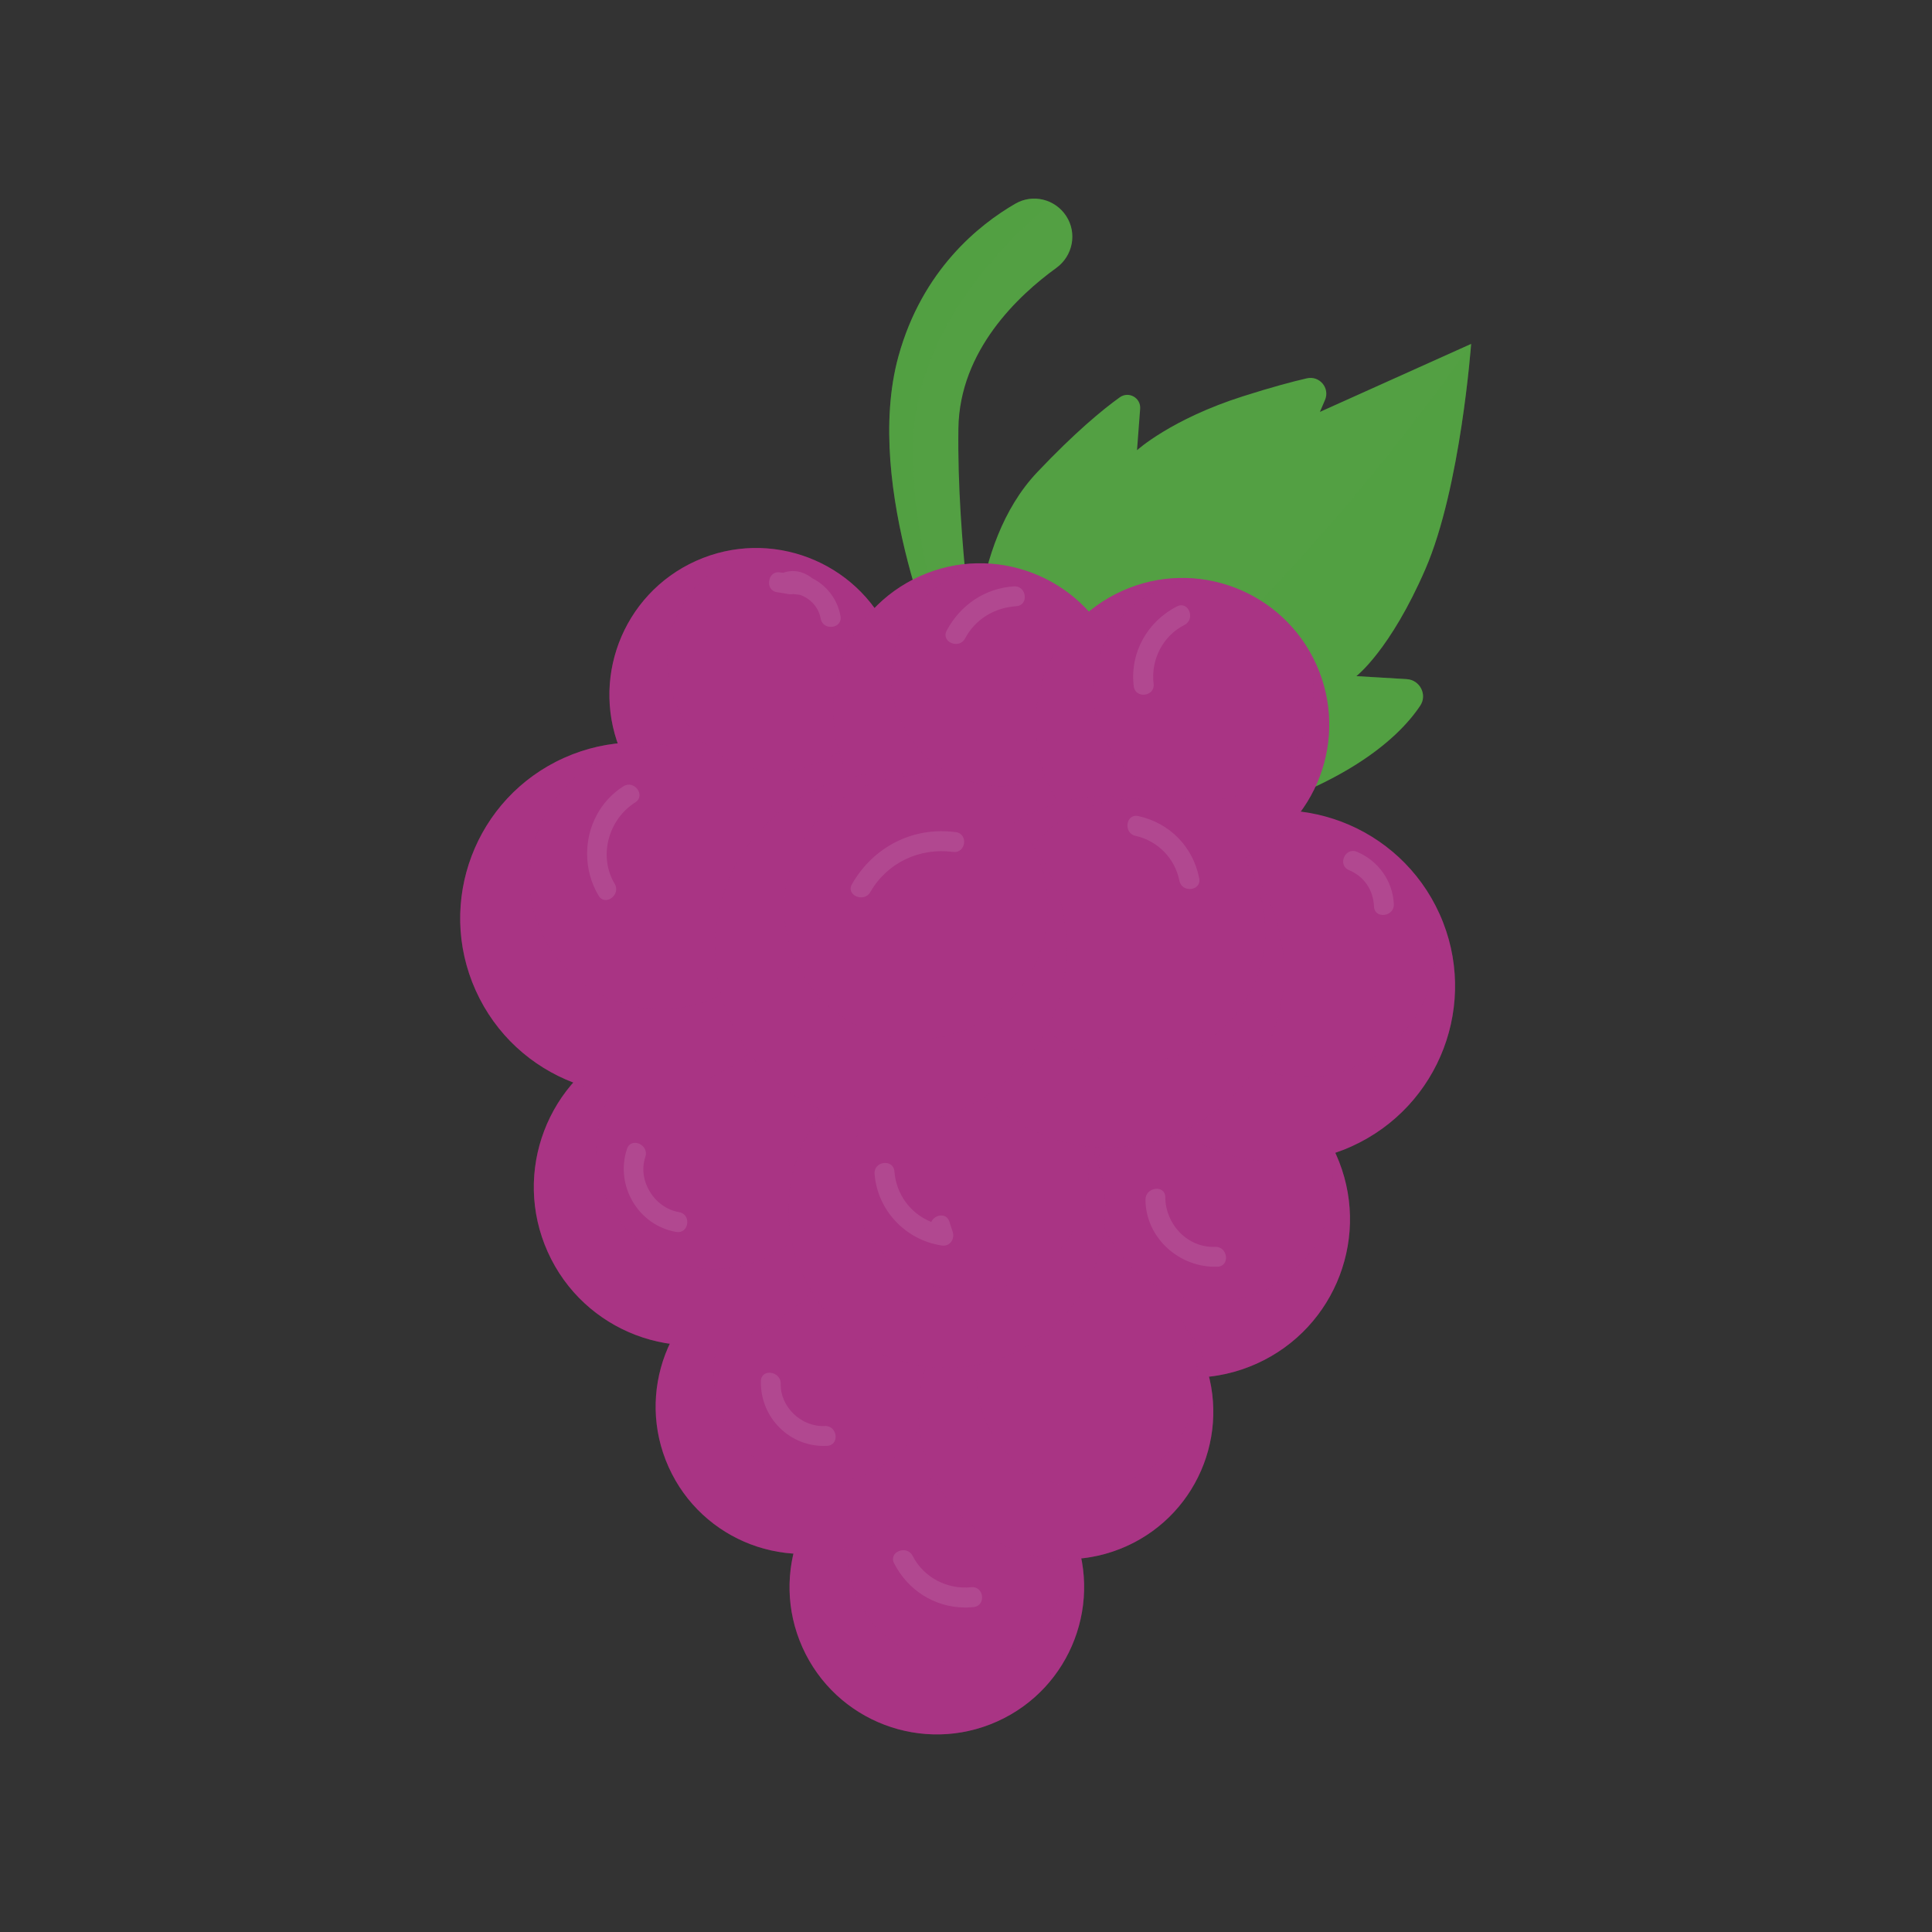 <?xml version="1.0" encoding="UTF-8" standalone="no"?>
<!-- Created with Inkscape (http://www.inkscape.org/) -->

<svg
   version="1.1"
   id="svg120394"
   width="400"
   height="400"
   viewBox="0 0 400 400"
   sodipodi:docname="1341_pic.pdf"
   xmlns:inkscape="http://www.inkscape.org/namespaces/inkscape"
   xmlns:sodipodi="http://sodipodi.sourceforge.net/DTD/sodipodi-0.dtd"
   xmlns="http://www.w3.org/2000/svg"
   xmlns:svg="http://www.w3.org/2000/svg">
  <rect x="0" y="0" width="400" height="400" fill="#333333" stroke="none"/>
  <defs
     id="defs120398">
    <clipPath
       clipPathUnits="userSpaceOnUse"
       id="clipPath120414">
      <path
         d="M 0,0 H 157.054 V -238.592 H 0 Z"
         clip-rule="evenodd"
         id="path120412" />
    </clipPath>
    <clipPath
       clipPathUnits="userSpaceOnUse"
       id="clipPath120424">
      <path
         d="m 0,-238.592 h 300 v 477.184 H 0 Z"
         id="path120422" />
    </clipPath>
  </defs>
  <sodipodi:namedview
     id="namedview120396"
     pagecolor="#ffffff"
     bordercolor="#000000"
     borderopacity="0.25"
     inkscape:showpageshadow="2"
     inkscape:pageopacity="0.0"
     inkscape:pagecheckerboard="0"
     inkscape:deskcolor="#d1d1d1" />
  <g
     id="g120400"
     inkscape:groupmode="layer"
     inkscape:label="1341_pic10"
     transform="matrix(1.333,0,0,-1.333,0,400)">
    <g
       id="g120402">
      <g
         id="g120404">
        <g
           id="g120406"
           transform="translate(71.473,269.296)">
          <g
             id="g120408">
            <g
               id="g120410"
               clip-path="url(#clipPath120414)">
              <g
                 id="g120416"
                 transform="matrix(1.333,0,0,1.333,0,-318.113)">
                <g
                   id="g120418">
                  <g
                     id="g120420" />
                  <g
                     id="g120676">
                    <g
                       clip-path="url(#clipPath120424)"
                       id="g120674">
                      <g
                         transform="translate(59.594,221.665)"
                         id="g120432">
                        <g
                           id="g120430">
                          <g
                             id="g120428">
                            <path
                               d="m 0.382,-38.625 c 0,0 -0.919,15.046 7.27,23.683 4.4,4.641 7.596,7.275 9.611,8.718 1.041,0.745 2.471,-0.06 2.373,-1.336 l -0.365,-4.827 c 0,0 3.958,3.617 12.363,6.288 3.341,1.063 5.745,1.703 7.427,2.088 1.473,0.337 2.709,-1.129 2.116,-2.519 L 40.582,-7.924 58.2,0 c 0,0 -1.214,-16.74 -5.323,-26.224 -4.111,-9.483 -8.054,-12.488 -8.054,-12.488 l 5.87,-0.349 c 1.534,-0.09 2.429,-1.811 1.577,-3.089 -2.591,-3.891 -9.757,-10.76 -29.057,-14.778 -28.039,-5.837 -22.831,18.303 -22.831,18.303 z"
                               style="fill:#53a043;fill-opacity:1;fill-rule:nonzero;stroke:none"
                               id="path120426" />
                          </g>
                        </g>
                      </g>
                      <g
                         transform="translate(64.439,221.665)"
                         id="g120440">
                        <g
                           id="g120438">
                          <g
                             id="g120436">
                            <path
                               d="m 18.368,-56.928 c 19.301,4.018 26.466,10.887 29.058,14.777 0.85,1.279 -0.044,2.999 -1.578,3.09 l -5.871,0.349 c 0,0 3.946,3.005 8.053,12.488 C 52.139,-16.74 53.354,0 53.354,0 53.354,0 29.55,-35.296 0,-54.768 c 3.382,-2.712 9.019,-4.105 18.368,-2.16 z"
                               style="mix-blend-mode:multiply;fill:#53a043;fill-opacity:0.25;fill-rule:nonzero;stroke:none"
                               id="path120434" />
                          </g>
                        </g>
                      </g>
                      <g
                         transform="translate(38.376,93.972)"
                         id="g120448">
                        <g
                           id="g120446">
                          <g
                             id="g120444">
                            <path
                               d="m 32.815,-10.126 c 3.887,-8.644 0.03,-18.802 -8.612,-22.689 -8.645,-3.888 -18.802,-0.032 -22.69,8.612 -3.886,8.643 -0.031,18.801 8.613,22.687 8.643,3.888 18.8,0.034 22.689,-8.611 z"
                               style="fill:#a93484;fill-opacity:1;fill-rule:nonzero;stroke:none"
                               id="path120442" />
                          </g>
                        </g>
                      </g>
                      <g
                         transform="translate(38.376,93.96)"
                         id="g120456">
                        <g
                           id="g120454">
                          <g
                             id="g120452">
                            <path
                               d="m 30.766,-6.712 c 0.22,-0.379 0.422,-0.771 0.604,-1.178 2.914,-6.48 0.023,-14.096 -6.457,-17.01 -6.48,-2.915 -14.096,-0.024 -17.009,6.457 -2.915,6.479 -0.025,14.095 6.455,17.01 1.993,0.896 4.095,1.24 6.133,1.102 C 19.462,-0.126 18.411,-0.014 17.352,0 H 16.892 C 14.624,-0.03 12.327,-0.512 10.125,-1.502 3.81,-4.342 0.05,-10.53 0,-17.029 v -0.264 c 0.018,-2.311 0.505,-4.655 1.514,-6.898 2.854,-6.347 9.089,-10.113 15.624,-10.126 h 0.071 c 2.341,0.005 4.72,0.492 6.994,1.514 6.339,2.852 10.103,9.076 10.125,15.602 v 0.117 c -0.008,2.334 -0.495,4.705 -1.514,6.971 -0.559,1.239 -1.256,2.367 -2.049,3.401 z"
                               style="mix-blend-mode:multiply;fill:#a93484;fill-opacity:0.25;fill-rule:nonzero;stroke:none"
                               id="path120450" />
                          </g>
                        </g>
                      </g>
                      <g
                         transform="translate(66.785,138.108)"
                         id="g120464">
                        <g
                           id="g120462">
                          <g
                             id="g120460">
                            <path
                               d="m 35.269,-10.883 c 4.179,-9.29 0.032,-20.207 -9.257,-24.385 -9.289,-4.177 -20.207,-0.034 -24.386,9.255 -4.175,9.29 -0.032,20.208 9.257,24.386 9.29,4.178 20.207,0.033 24.386,-9.256 z"
                               style="fill:#a93484;fill-opacity:1;fill-rule:nonzero;stroke:none"
                               id="path120458" />
                          </g>
                        </g>
                      </g>
                      <g
                         transform="translate(66.785,138.096)"
                         id="g120472">
                        <g
                           id="g120470">
                          <g
                             id="g120468">
                            <path
                               d="m 33.066,-7.215 c 0.234,-0.406 0.452,-0.828 0.647,-1.266 3.132,-6.963 0.027,-15.149 -6.938,-18.281 -6.964,-3.133 -15.148,-0.025 -18.282,6.94 -3.132,6.963 -0.025,15.149 6.938,18.281 2.144,0.964 4.402,1.332 6.592,1.184 C 20.883,-0.131 19.719,-0.009 18.545,0 H 18.253 C 15.783,-0.02 13.278,-0.536 10.881,-1.614 4.089,-4.67 0.047,-11.33 0,-18.321 v -0.249 c 0.017,-2.489 0.541,-5.014 1.627,-7.429 4.177,-9.289 15.095,-13.434 24.384,-9.255 9.289,4.178 13.436,15.094 9.255,24.385 -0.596,1.332 -1.348,2.545 -2.2,3.655 z"
                               style="mix-blend-mode:multiply;fill:#a93484;fill-opacity:0.25;fill-rule:nonzero;stroke:none"
                               id="path120466" />
                          </g>
                        </g>
                      </g>
                      <g
                         transform="translate(74.937,167.326)"
                         id="g120480">
                        <g
                           id="g120478">
                          <g
                             id="g120476">
                            <path
                               d="m 39.18,-12.09 c 4.642,-10.32 0.037,-22.448 -10.282,-27.09 -10.321,-4.64 -22.448,-0.037 -27.089,10.282 -4.643,10.321 -0.038,22.449 10.281,27.09 10.319,4.641 22.448,0.037 27.09,-10.282 z"
                               style="fill:#a93484;fill-opacity:1;fill-rule:nonzero;stroke:none"
                               id="path120474" />
                          </g>
                        </g>
                      </g>
                      <g
                         transform="translate(74.937,167.314)"
                         id="g120488">
                        <g
                           id="g120486">
                          <g
                             id="g120484">
                            <path
                               d="m 36.734,-8.016 c 0.261,-0.452 0.502,-0.92 0.721,-1.405 3.478,-7.738 0.027,-16.831 -7.709,-20.31 -7.739,-3.48 -16.83,-0.028 -20.311,7.709 -3.478,7.736 -0.027,16.829 7.709,20.31 2.381,1.069 4.889,1.479 7.321,1.315 C 23.162,-0.138 21.829,-0.003 20.486,0 H 20.398 C 17.617,-0.006 14.793,-0.58 12.089,-1.795 1.769,-6.436 -2.833,-18.564 1.807,-28.884 c 4.642,-10.32 16.771,-14.923 27.09,-10.282 7.539,3.39 12.028,10.777 12.089,18.535 v 0.323 c -0.022,2.757 -0.604,5.555 -1.808,8.231 -0.665,1.48 -1.499,2.827 -2.444,4.061 z"
                               style="mix-blend-mode:multiply;fill:#a93484;fill-opacity:0.25;fill-rule:nonzero;stroke:none"
                               id="path120482" />
                          </g>
                        </g>
                      </g>
                      <g
                         transform="translate(49.992,238.592)"
                         id="g120496">
                        <g
                           id="g120494">
                          <g
                             id="g120492">
                            <path
                               d="m 6.45,-54.829 c 0,0 -9.606,21.117 -5.373,36.462 2.771,10.044 9.384,15.327 13.622,17.777 2.036,1.178 4.635,0.537 5.921,-1.431 1.308,-2.001 0.783,-4.657 -1.153,-6.058 -4.403,-3.185 -11.274,-9.601 -11.405,-18.686 -0.192,-13.386 2.231,-27.383 1.84,-27.959 -0.39,-0.575 -3.452,-0.105 -3.452,-0.105 z"
                               style="fill:#53a043;fill-opacity:1;fill-rule:nonzero;stroke:none"
                               id="path120490" />
                          </g>
                        </g>
                      </g>
                      <g
                         transform="translate(49.992,238.585)"
                         id="g120504">
                        <g
                           id="g120502">
                          <g
                             id="g120500">
                            <path
                               d="m 2.797,-28.73 c 0.146,12.677 9.497,22.723 16.096,28.246 -1.289,0.65 -2.859,0.673 -4.193,-0.1 -4.238,-2.45 -10.85,-7.732 -13.622,-17.776 -4.234,-15.345 5.373,-36.462 5.373,-36.462 0,0 1.045,-0.158 1.992,-0.177 h 0.057 c -2.674,5.743 -5.833,14.955 -5.703,26.269 z"
                               style="mix-blend-mode:multiply;fill:#53a043;fill-opacity:0.25;fill-rule:nonzero;stroke:none"
                               id="path120498" />
                          </g>
                        </g>
                      </g>
                      <g
                         transform="translate(17.387,197.887)"
                         id="g120512">
                        <g
                           id="g120510">
                          <g
                             id="g120508">
                            <path
                               d="m 32.699,-10.091 c 3.874,-8.612 0.031,-18.734 -8.582,-22.607 -8.613,-3.874 -18.735,-0.034 -22.609,8.58 -3.872,8.614 -0.031,18.736 8.582,22.609 8.613,3.874 18.735,0.032 22.609,-8.582 z"
                               style="fill:#a93484;fill-opacity:1;fill-rule:nonzero;stroke:none"
                               id="path120506" />
                          </g>
                        </g>
                      </g>
                      <g
                         transform="translate(17.387,197.875)"
                         id="g120520">
                        <g
                           id="g120518">
                          <g
                             id="g120516">
                            <path
                               d="m 30.658,-6.689 c 0.218,-0.377 0.419,-0.769 0.602,-1.174 2.903,-6.457 0.023,-14.046 -6.435,-16.95 -6.458,-2.904 -14.046,-0.023 -16.95,6.434 -2.904,6.458 -0.024,14.045 6.433,16.951 1.987,0.893 4.08,1.234 6.111,1.096 -1.058,0.211 -2.139,0.323 -3.228,0.332 L 16.923,0 C 14.634,-0.018 12.312,-0.497 10.09,-1.497 3.792,-4.33 0.045,-10.502 0,-16.983 v -0.239 c 0.016,-2.306 0.502,-4.646 1.508,-6.884 2.842,-6.32 9.049,-10.071 15.554,-10.09 h 0.101 c 2.328,0.007 4.693,0.492 6.954,1.509 8.613,3.873 12.456,13.995 8.582,22.608 -0.555,1.236 -1.251,2.36 -2.041,3.39 z"
                               style="mix-blend-mode:multiply;fill:#a93484;fill-opacity:0.25;fill-rule:nonzero;stroke:none"
                               id="path120514" />
                          </g>
                        </g>
                      </g>
                      <g
                         transform="translate(43.469,196.104)"
                         id="g120528">
                        <g
                           id="g120526">
                          <g
                             id="g120524">
                            <path
                               d="m 32.7,-10.091 c 3.872,-8.611 0.03,-18.735 -8.582,-22.608 -8.613,-3.873 -18.735,-0.032 -22.609,8.581 -3.873,8.614 -0.032,18.735 8.582,22.609 8.613,3.874 18.735,0.032 22.609,-8.582 z"
                               style="fill:#a93484;fill-opacity:1;fill-rule:nonzero;stroke:none"
                               id="path120522" />
                          </g>
                        </g>
                      </g>
                      <g
                         transform="translate(43.469,196.092)"
                         id="g120536">
                        <g
                           id="g120534">
                          <g
                             id="g120532">
                            <path
                               d="m 30.659,-6.689 c 0.218,-0.377 0.419,-0.769 0.601,-1.173 2.904,-6.458 0.024,-14.047 -6.434,-16.951 -6.458,-2.904 -14.047,-0.023 -16.95,6.435 -2.904,6.457 -0.025,14.044 6.432,16.95 1.988,0.893 4.08,1.235 6.113,1.096 C 19.363,-0.121 18.281,-0.009 17.192,0 H 16.924 C 14.635,-0.018 12.313,-0.497 10.091,-1.497 3.769,-4.34 0.018,-10.549 0,-17.056 v -0.093 c 0.006,-2.33 0.491,-4.696 1.509,-6.957 3.874,-8.612 13.996,-12.455 22.609,-8.581 8.612,3.873 12.454,13.996 8.582,22.608 -0.557,1.236 -1.253,2.36 -2.041,3.39 z"
                               style="mix-blend-mode:multiply;fill:#a93484;fill-opacity:0.25;fill-rule:nonzero;stroke:none"
                               id="path120530" />
                          </g>
                        </g>
                      </g>
                      <g
                         transform="translate(67.055,194.396)"
                         id="g120544">
                        <g
                           id="g120542">
                          <g
                             id="g120540">
                            <path
                               d="m 32.699,-10.089 c 3.874,-8.614 0.03,-18.737 -8.581,-22.61 -8.613,-3.874 -18.736,-0.031 -22.609,8.582 -3.874,8.612 -0.033,18.735 8.582,22.608 8.612,3.874 18.735,0.031 22.608,-8.58 z"
                               style="fill:#a93484;fill-opacity:1;fill-rule:nonzero;stroke:none"
                               id="path120538" />
                          </g>
                        </g>
                      </g>
                      <g
                         transform="translate(67.055,194.384)"
                         id="g120552">
                        <g
                           id="g120550">
                          <g
                             id="g120548">
                            <path
                               d="m 30.658,-6.688 c 0.218,-0.377 0.419,-0.77 0.602,-1.174 2.904,-6.458 0.023,-14.047 -6.435,-16.951 -6.457,-2.903 -14.047,-0.023 -16.95,6.435 -2.904,6.457 -0.025,14.044 6.432,16.95 1.989,0.893 4.08,1.235 6.113,1.097 C 19.374,-0.123 18.305,-0.011 17.228,0 H 16.892 C 14.613,-0.022 12.303,-0.502 10.091,-1.497 1.476,-5.37 -2.365,-15.493 1.509,-24.105 c 3.873,-8.613 13.996,-12.456 22.609,-8.582 6.255,2.813 9.995,8.925 10.088,15.361 v 0.49 c -0.033,2.265 -0.519,4.561 -1.507,6.758 -0.557,1.235 -1.251,2.36 -2.041,3.39 z"
                               style="mix-blend-mode:multiply;fill:#a93484;fill-opacity:0.25;fill-rule:nonzero;stroke:none"
                               id="path120546" />
                          </g>
                        </g>
                      </g>
                      <g
                         transform="translate(22.774,115.002)"
                         id="g120560">
                        <g
                           id="g120558">
                          <g
                             id="g120556">
                            <path
                               d="m 32.816,-10.126 c 3.887,-8.644 0.03,-18.802 -8.612,-22.689 -8.645,-3.888 -18.802,-0.032 -22.69,8.612 -3.886,8.643 -0.031,18.802 8.613,22.688 8.644,3.888 18.801,0.033 22.689,-8.611 z"
                               style="fill:#a93484;fill-opacity:1;fill-rule:nonzero;stroke:none"
                               id="path120554" />
                          </g>
                        </g>
                      </g>
                      <g
                         transform="translate(22.773,114.99)"
                         id="g120568">
                        <g
                           id="g120566">
                          <g
                             id="g120564">
                            <path
                               d="m 30.767,-6.713 c 0.218,-0.378 0.42,-0.771 0.604,-1.178 2.914,-6.48 0.023,-14.096 -6.458,-17.01 -6.48,-2.915 -14.096,-0.024 -17.01,6.457 -2.914,6.48 -0.024,14.095 6.457,17.01 1.993,0.897 4.094,1.24 6.132,1.102 C 19.432,-0.121 18.35,-0.009 17.259,0 H 16.986 C 14.688,-0.018 12.357,-0.5 10.126,-1.503 1.483,-5.39 -2.373,-15.548 1.514,-24.192 c 3.887,-8.643 14.045,-12.499 22.69,-8.612 6.3,2.834 10.057,8.998 10.125,15.48 v 0.361 c -0.024,2.295 -0.512,4.622 -1.514,6.849 -0.557,1.239 -1.256,2.367 -2.048,3.401 z"
                               style="mix-blend-mode:multiply;fill:#a93484;fill-opacity:0.25;fill-rule:nonzero;stroke:none"
                               id="path120562" />
                          </g>
                        </g>
                      </g>
                      <g
                         transform="translate(53.425,114.386)"
                         id="g120576">
                        <g
                           id="g120574">
                          <g
                             id="g120572">
                            <path
                               d="m 32.816,-10.126 c 3.888,-8.644 0.03,-18.801 -8.612,-22.689 -8.645,-3.887 -18.802,-0.032 -22.69,8.613 -3.886,8.643 -0.031,18.801 8.613,22.687 8.642,3.888 18.801,0.034 22.689,-8.611 z"
                               style="fill:#a93484;fill-opacity:1;fill-rule:nonzero;stroke:none"
                               id="path120570" />
                          </g>
                        </g>
                      </g>
                      <g
                         transform="translate(53.424,114.374)"
                         id="g120584">
                        <g
                           id="g120582">
                          <g
                             id="g120580">
                            <path
                               d="m 30.767,-6.712 c 0.219,-0.378 0.421,-0.771 0.604,-1.178 2.915,-6.48 0.023,-14.096 -6.458,-17.01 -6.479,-2.916 -14.095,-0.024 -17.009,6.457 -2.915,6.479 -0.025,14.095 6.457,17.01 1.993,0.897 4.093,1.239 6.132,1.102 C 19.459,-0.126 18.402,-0.013 17.338,0 H 16.911 C 14.637,-0.028 12.332,-0.51 10.125,-1.502 1.483,-5.389 -2.374,-15.547 1.515,-24.191 4.357,-30.509 10.55,-34.27 17.052,-34.317 h 0.246 c 2.313,0.017 4.661,0.504 6.906,1.514 6.331,2.848 10.094,9.061 10.126,15.579 v 0.166 c -0.011,2.326 -0.498,4.687 -1.514,6.945 -0.559,1.239 -1.256,2.367 -2.049,3.401 z"
                               style="mix-blend-mode:multiply;fill:#a93484;fill-opacity:0.25;fill-rule:nonzero;stroke:none"
                               id="path120578" />
                          </g>
                        </g>
                      </g>
                      <g
                         transform="translate(8.58,141.865)"
                         id="g120592">
                        <g
                           id="g120590">
                          <g
                             id="g120588">
                            <path
                               d="m 35.268,-10.883 c 4.178,-9.29 0.034,-20.207 -9.256,-24.385 -9.29,-4.177 -20.207,-0.034 -24.385,9.256 -4.178,9.289 -0.034,20.207 9.256,24.385 9.289,4.178 20.207,0.033 24.385,-9.256 z"
                               style="fill:#a93484;fill-opacity:1;fill-rule:nonzero;stroke:none"
                               id="path120586" />
                          </g>
                        </g>
                      </g>
                      <g
                         transform="translate(8.58,141.852)"
                         id="g120600">
                        <g
                           id="g120598">
                          <g
                             id="g120596">
                            <path
                               d="m 33.067,-7.216 c 0.234,-0.405 0.451,-0.828 0.647,-1.266 3.133,-6.962 0.027,-15.148 -6.938,-18.28 -6.965,-3.134 -15.149,-0.025 -18.282,6.938 -3.132,6.964 -0.026,15.15 6.938,18.282 2.144,0.964 4.402,1.332 6.593,1.184 -3.632,0.721 -7.51,0.376 -11.143,-1.257 -9.289,-4.178 -13.432,-15.095 -9.254,-24.385 4.177,-9.29 15.094,-13.434 24.384,-9.255 9.289,4.177 13.434,15.095 9.256,24.384 -0.598,1.332 -1.349,2.545 -2.201,3.655 z"
                               style="mix-blend-mode:multiply;fill:#a93484;fill-opacity:0.25;fill-rule:nonzero;stroke:none"
                               id="path120594" />
                          </g>
                        </g>
                      </g>
                      <g
                         transform="translate(38.262,139.25)"
                         id="g120608">
                        <g
                           id="g120606">
                          <g
                             id="g120604">
                            <path
                               d="m 35.268,-10.883 c 4.178,-9.29 0.033,-20.207 -9.257,-24.385 -9.288,-4.177 -20.206,-0.034 -24.384,9.256 -4.177,9.289 -0.034,20.207 9.256,24.385 9.289,4.178 20.206,0.034 24.385,-9.256 z"
                               style="fill:#a93484;fill-opacity:1;fill-rule:nonzero;stroke:none"
                               id="path120602" />
                          </g>
                        </g>
                      </g>
                      <g
                         transform="translate(38.262,139.237)"
                         id="g120616">
                        <g
                           id="g120614">
                          <g
                             id="g120612">
                            <path
                               d="m 33.066,-7.215 c 0.234,-0.407 0.451,-0.829 0.647,-1.266 3.132,-6.964 0.027,-15.15 -6.938,-18.282 -6.965,-3.132 -15.149,-0.025 -18.282,6.94 -3.132,6.963 -0.026,15.149 6.939,18.281 2.143,0.964 4.401,1.332 6.592,1.184 -3.632,0.721 -7.509,0.376 -11.142,-1.257 C 4.1,-4.664 0.062,-11.306 0,-18.283 v -0.324 c 0.022,-2.477 0.546,-4.989 1.627,-7.393 3.055,-6.796 9.717,-10.838 16.71,-10.883 h 0.238 c 2.49,0.016 5.018,0.54 7.435,1.627 9.29,4.178 13.435,15.096 9.256,24.385 -0.597,1.332 -1.348,2.545 -2.2,3.656 z"
                               style="mix-blend-mode:multiply;fill:#a93484;fill-opacity:0.25;fill-rule:nonzero;stroke:none"
                               id="path120610" />
                          </g>
                        </g>
                      </g>
                      <g
                         transform="translate(55.008,169.011)"
                         id="g120624">
                        <g
                           id="g120622">
                          <g
                             id="g120620">
                            <path
                               d="m 39.18,-12.09 c 4.641,-10.319 0.036,-22.447 -10.281,-27.089 -10.323,-4.64 -22.45,-0.038 -27.091,10.282 -4.642,10.321 -0.037,22.448 10.281,27.089 10.32,4.641 22.448,0.038 27.091,-10.282 z"
                               style="fill:#a93484;fill-opacity:1;fill-rule:nonzero;stroke:none"
                               id="path120618" />
                          </g>
                        </g>
                      </g>
                      <g
                         transform="translate(55.009,168.998)"
                         id="g120632">
                        <g
                           id="g120630">
                          <g
                             id="g120628">
                            <path
                               d="m 36.734,-8.015 c 0.262,-0.452 0.502,-0.921 0.721,-1.406 3.478,-7.739 0.028,-16.83 -7.709,-20.31 -7.739,-3.479 -16.83,-0.028 -20.311,7.709 -3.478,7.736 -0.027,16.83 7.709,20.31 2.381,1.07 4.889,1.479 7.322,1.315 C 23.166,-0.139 21.838,-0.004 20.5,0 h -0.116 c -2.777,-0.008 -5.596,-0.581 -8.295,-1.794 -10.319,-4.642 -14.922,-16.77 -10.281,-27.09 4.641,-10.319 16.77,-14.923 27.09,-10.282 7.575,3.407 12.071,10.85 12.089,18.65 v 0.095 c -0.006,2.794 -0.588,5.632 -1.808,8.344 -0.666,1.48 -1.5,2.828 -2.445,4.062 z"
                               style="mix-blend-mode:multiply;fill:#a93484;fill-opacity:0.25;fill-rule:nonzero;stroke:none"
                               id="path120626" />
                          </g>
                        </g>
                      </g>
                      <g
                         transform="translate(0,175.23)"
                         id="g120640">
                        <g
                           id="g120638">
                          <g
                             id="g120636">
                            <path
                               d="m 39.18,-12.089 c 4.641,-10.32 0.038,-22.448 -10.282,-27.089 -10.321,-4.642 -22.448,-0.039 -27.09,10.282 -4.642,10.319 -0.037,22.448 10.282,27.088 10.319,4.642 22.448,0.038 27.09,-10.281 z"
                               style="fill:#a93484;fill-opacity:1;fill-rule:nonzero;stroke:none"
                               id="path120634" />
                          </g>
                        </g>
                      </g>
                      <g
                         transform="translate(3.5e-4,175.217)"
                         id="g120648">
                        <g
                           id="g120646">
                          <g
                             id="g120644">
                            <path
                               d="m 36.733,-8.015 c 0.261,-0.451 0.502,-0.92 0.72,-1.406 3.48,-7.738 0.029,-16.83 -7.708,-20.31 -7.738,-3.479 -16.83,-0.028 -20.31,7.709 -3.479,7.737 -0.028,16.83 7.709,20.31 2.38,1.07 4.888,1.479 7.321,1.315 C 23.203,-0.146 21.914,-0.011 20.614,0 H 20.266 C 17.527,-0.023 14.749,-0.598 12.089,-1.794 4.529,-5.194 0.036,-12.614 0,-20.397 v -0.191 c 0.013,-2.778 0.594,-5.599 1.807,-8.296 4.641,-10.32 16.769,-14.924 27.09,-10.282 10.319,4.64 14.923,16.769 10.282,27.088 -0.666,1.48 -1.5,2.828 -2.446,4.062 z"
                               style="mix-blend-mode:multiply;fill:#a93484;fill-opacity:0.25;fill-rule:nonzero;stroke:none"
                               id="path120642" />
                          </g>
                        </g>
                      </g>
                      <g
                         transform="translate(29.675,171.715)"
                         id="g120656">
                        <g
                           id="g120654">
                          <g
                             id="g120652">
                            <path
                               d="m 39.18,-12.09 c 4.641,-10.32 0.036,-22.448 -10.283,-27.09 -10.321,-4.64 -22.448,-0.037 -27.089,10.282 -4.642,10.321 -0.038,22.449 10.281,27.09 10.32,4.641 22.448,0.037 27.091,-10.282 z"
                               style="fill:#a93484;fill-opacity:1;fill-rule:nonzero;stroke:none"
                               id="path120650" />
                          </g>
                        </g>
                      </g>
                      <g
                         transform="translate(29.675,171.702)"
                         id="g120664">
                        <g
                           id="g120662">
                          <g
                             id="g120660">
                            <path
                               d="m 36.734,-8.016 c 0.261,-0.451 0.502,-0.92 0.721,-1.405 3.478,-7.739 0.028,-16.83 -7.709,-20.31 -7.739,-3.479 -16.83,-0.028 -20.311,7.709 -3.478,7.735 -0.027,16.829 7.709,20.31 2.381,1.07 4.889,1.479 7.322,1.314 -4.033,0.802 -8.34,0.418 -12.377,-1.396 C 4.532,-5.193 0.041,-12.607 0,-20.386 v -0.213 c 0.015,-2.774 0.596,-5.591 1.807,-8.284 4.642,-10.319 16.771,-14.923 27.091,-10.282 7.575,3.407 12.071,10.85 12.089,18.649 v 0.095 c -0.006,2.794 -0.588,5.631 -1.808,8.344 -0.666,1.481 -1.5,2.828 -2.445,4.062 z"
                               style="mix-blend-mode:multiply;fill:#a93484;fill-opacity:0.25;fill-rule:nonzero;stroke:none"
                               id="path120658" />
                          </g>
                        </g>
                      </g>
                      <g
                         transform="translate(14.791,195.195)"
                         id="g120672">
                        <g
                           id="g120670">
                          <g
                             id="g120668">
                            <path
                               d="m 44.755,-118.4 c -2.781,-0.293 -5.544,1.133 -6.821,3.646 -0.674,1.329 -2.844,0.48 -2.164,-0.858 1.591,-3.135 4.706,-5.106 8.164,-5.152 h 0.243 c 0.285,0.004 0.572,0.021 0.86,0.051 1.49,0.159 1.21,2.47 -0.282,2.313 z m -17.069,18.785 c -2.678,-0.147 -5.196,2.203 -5.127,4.915 0.036,1.48 -2.27,1.821 -2.308,0.321 -0.105,-4.27 3.42,-7.784 7.718,-7.547 1.496,0.083 1.21,2.393 -0.283,2.311 z m -16.973,24.919 c -2.87,0.487 -4.86,3.649 -3.929,6.446 0.471,1.411 -1.664,2.346 -2.137,0.922 -1.415,-4.248 1.293,-8.918 5.745,-9.676 1.476,-0.25 1.8,2.057 0.321,2.308 z m 29.385,-1.141 c -2.405,0.965 -4.082,3.197 -4.292,5.885 -0.117,1.494 -2.428,1.211 -2.312,-0.283 0.333,-4.273 3.636,-7.738 7.864,-8.354 0.911,-0.133 1.504,0.769 1.242,1.583 -0.129,0.397 -0.258,0.794 -0.386,1.193 -0.36,1.112 -1.734,0.826 -2.116,-0.024 z m 33.076,-2.904 c -3.226,-0.131 -5.792,2.649 -5.804,5.779 -0.005,1.496 -2.314,1.204 -2.309,-0.282 0.014,-4.483 4.01,-7.986 8.395,-7.808 1.496,0.061 1.209,2.372 -0.282,2.311 z m 16.524,46.032 c -1.38,0.579 -2.305,-1.557 -0.922,-2.137 1.778,-0.744 2.825,-2.325 2.911,-4.236 0.066,-1.497 2.378,-1.209 2.309,0.283 -0.12,2.695 -1.821,5.053 -4.298,6.09 z m -85.473,7.628 C 1.498,-26.809 0.035,-29.788 0,-32.827 v -0.224 c 0.019,-1.643 0.456,-3.295 1.337,-4.769 0.77,-1.288 2.637,0.105 1.875,1.38 -1.936,3.235 -0.724,7.508 2.393,9.484 1.267,0.805 -0.122,2.674 -1.381,1.875 z m 38.74,-5.34 c -4.993,0.673 -9.616,-1.714 -12.104,-6.058 -0.742,-1.298 1.402,-2.209 2.139,-0.922 1.965,3.434 5.761,5.198 9.644,4.675 1.482,-0.2 1.81,2.105 0.321,2.305 z m 21.262,1.873 c -1.462,0.322 -1.781,-1.986 -0.323,-2.307 2.586,-0.569 4.593,-2.628 5.107,-5.224 0.288,-1.461 2.6,-1.192 2.309,0.283 -0.724,3.68 -3.432,6.441 -7.093,7.248 z m 4.509,24.432 c -3.468,-1.76 -5.512,-5.415 -5.044,-9.305 0.18,-1.487 2.493,-1.209 2.313,0.283 -0.338,2.786 1.062,5.577 3.593,6.858 1.327,0.673 0.477,2.842 -0.862,2.164 z m -19.008,2.334 c -3.388,-0.226 -6.24,-2.179 -7.827,-5.149 -0.708,-1.323 1.435,-2.237 2.136,-0.922 1.211,2.266 3.436,3.591 5.974,3.76 1.495,0.099 1.211,2.411 -0.283,2.311 z m -20.203,-3.464 c 0.259,-1.481 -2.053,-1.753 -2.312,-0.283 -0.232,1.328 -1.209,2.338 -2.415,2.761 l -0.788,0.091 c -0.141,-0.035 -0.294,-0.046 -0.467,-0.018 l -0.796,0.133 c -0.065,0.009 -0.133,0.014 -0.191,0.032 -0.131,0.023 -0.261,0.044 -0.393,0.066 -0.76,0.086 -1.043,0.725 -0.947,1.31 0.068,0.588 0.518,1.121 1.268,0.996 0.123,-0.013 0.245,-0.028 0.367,-0.042 1.128,0.405 2.306,0.181 3.279,-0.558 0.021,-0.016 0.029,-0.038 0.05,-0.055 1.705,-0.832 2.998,-2.456 3.345,-4.433 z"
                               style="fill:#ffffff;fill-opacity:0.1;fill-rule:nonzero;stroke:none"
                               id="path120666" />
                          </g>
                        </g>
                      </g>
                    </g>
                  </g>
                </g>
              </g>
            </g>
          </g>
        </g>
      </g>
    </g>
  </g>
</svg>
